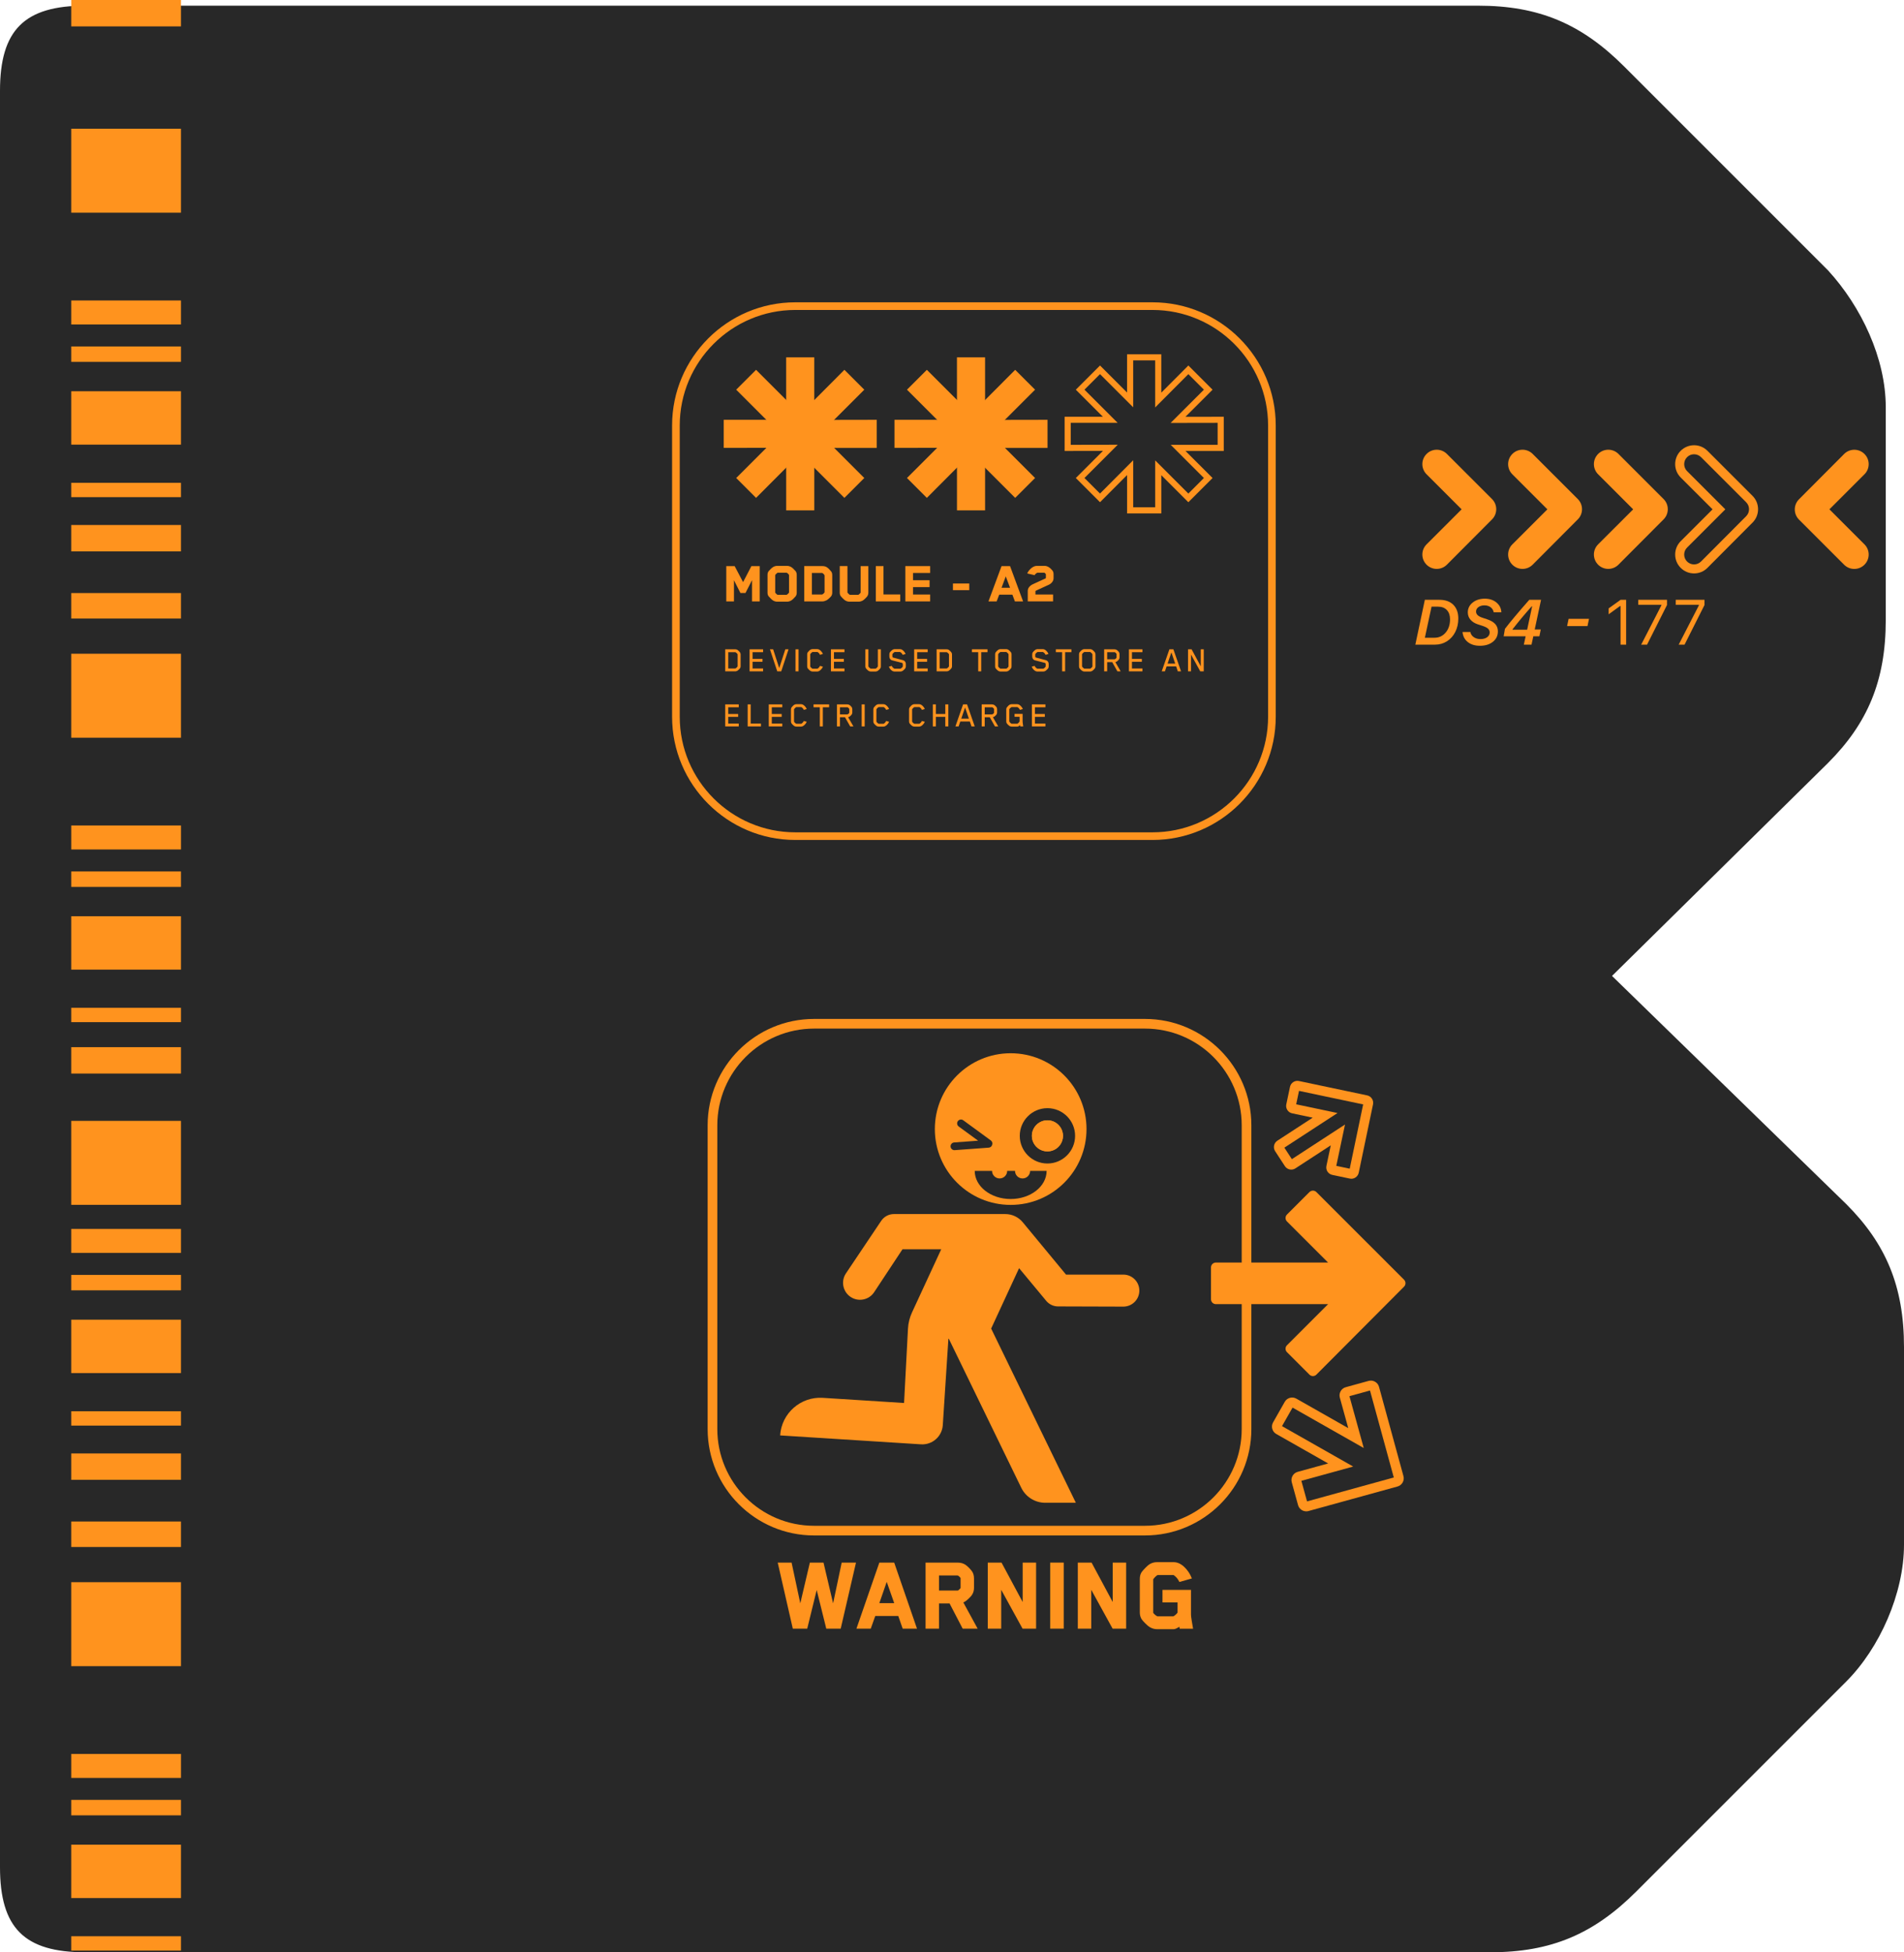 <?xml version="1.0" encoding="UTF-8"?>
<svg id="Layer_2" data-name="Layer 2" xmlns="http://www.w3.org/2000/svg" viewBox="0 0 217.798 223.32">
  <g id="Bg">
    <g>
      <path d="M0,10.392C0,3.434,2.784.65,9.742.65h159.348c6.958,0,11.83,2.087,16.699,6.958l23.311,23.311c3.827,4.174,6.611,10.09,6.611,15.656v24.354c0,6.958-2.087,11.83-6.611,16.353l-24.702,24.354,26.789,26.094c4.524,4.524,6.611,9.395,6.611,16.353v22.614c0,5.566-2.784,11.83-6.611,15.656l-24.007,24.007c-4.871,4.871-9.742,6.958-16.701,6.958H9.742c-6.958,0-9.742-2.784-9.742-9.742V10.392Z" fill="#282828"/>
      <g>
        <path d="M130.977,175.637h-37.864c-6.708,0-12.166-5.457-12.166-12.166v-34.75c0-6.708,5.457-12.166,12.166-12.166h37.864c6.708,0,12.166,5.457,12.166,12.166v34.75c0,6.708-5.457,12.166-12.166,12.166ZM93.114,117.66c-6.099,0-11.061,4.962-11.061,11.061v34.75c0,6.099,4.962,11.061,11.061,11.061h37.864c6.099,0,11.061-4.962,11.061-11.061v-34.75c0-6.099-4.962-11.061-11.061-11.061h-37.864Z" fill="#ff931e"/>
        <path d="M149.787,136.358l-2.569,2.569c-.22.22-.22.576,0,.796l4.699,4.698h-12.83c-.311,0-.563.252-.563.563v3.633c0,.311.252.563.563.563h12.832l-4.701,4.699c-.22.22-.22.576,0,.796l2.568,2.568c.22.22.577.22.796,0l10.027-10.063c.219-.22.219-.575,0-.795l-10.026-10.025c-.22-.22-.576-.22-.796,0Z" fill="#ff931e"/>
        <path d="M154.579,134.834c-.06,0-.121-.006-.181-.019l-1.998-.421c-.227-.048-.422-.181-.549-.376-.127-.194-.17-.427-.122-.654l.496-2.35-4.044,2.635c-.401.261-.94.148-1.202-.253l-1.115-1.711c-.261-.401-.148-.94.253-1.202l4.043-2.635-2.35-.495c-.227-.048-.422-.181-.549-.376-.127-.194-.17-.426-.122-.653l.422-1.998c.048-.227.181-.422.376-.549.194-.127.426-.17.653-.122l7.798,1.645c.468.099.769.56.671,1.028l-1.634,7.816c-.048.227-.181.422-.375.549-.143.093-.306.142-.473.142ZM152.859,133.361l1.535.324,1.537-7.354-7.337-1.547-.324,1.536,4.728.997-6.08,3.962.857,1.315,6.081-3.962-.999,4.729Z" fill="#ff931e"/>
        <path d="M149.42,172.879c-.426,0-.818-.283-.937-.713l-.719-2.609c-.142-.516.162-1.052.678-1.194l3.486-.96-5.937-3.372c-.466-.264-.629-.858-.365-1.324l1.337-2.353c.128-.226.336-.388.586-.457.25-.069.512-.036.738.092l5.939,3.373-.962-3.487c-.069-.25-.036-.512.092-.738s.336-.388.587-.457l2.608-.719c.25-.069.513-.036.738.092.226.128.388.337.457.588l2.793,10.206c.141.516-.163,1.051-.679,1.193l-10.181,2.806c-.086.024-.172.035-.258.035ZM148.864,169.391l.648,2.352,9.924-2.735-2.723-9.949-2.351.648,1.636,5.93-8.143-4.624-1.205,2.121,8.141,4.623-5.928,1.634Z" fill="#ff931e"/>
        <g>
          <path d="M128.497,145.8h-6.554l-4.949-5.985c-.492-.595-1.225-.94-1.997-.94h-12.741c-.585,0-1.131.291-1.457.777l-4.041,6.02c-.59.894-.344,2.097.55,2.687.894.59,2.097.344,2.687-.55l3.238-4.904h4.431l-3.344,7.23c-.268.58-.423,1.205-.457,1.843l-.449,8.507-9.295-.589c-2.535-.16-4.719,1.764-4.88,4.298l16.109,1.02c1.296.082,2.414-.901,2.498-2.198l.641-9.889.053.024,8.281,17.032c.511,1.051,1.576,1.717,2.745,1.717h3.499l-9.689-19.928,3.196-6.91,3.106,3.742c.332.4.825.633,1.346.634l7.473.023c1.011,0,1.831-.82,1.831-1.831s-.82-1.831-1.831-1.831Z" fill="#ff931e"/>
          <path d="M115.611,137.827c4.79,0,8.674-3.883,8.674-8.674s-3.884-8.674-8.674-8.674-8.674,3.884-8.674,8.674,3.884,8.674,8.674,8.674ZM119.815,126.762c1.748,0,3.165,1.417,3.165,3.165s-1.417,3.165-3.165,3.165-3.165-1.417-3.165-3.165,1.417-3.165,3.165-3.165ZM116.107,133.935c0,.478.388.865.865.865s.865-.387.865-.865h1.885c0,1.778-1.841,3.219-4.112,3.219s-4.112-1.441-4.112-3.219h1.983c0,.478.387.865.865.865s.865-.387.865-.865h.894ZM109.177,131.565c-.23,0-.424-.177-.44-.409-.018-.243.165-.455.408-.473l2.741-.201-2.219-1.622c-.197-.144-.24-.421-.096-.617.144-.197.42-.24.617-.096l3.155,2.307c.158.115.211.315.154.491-.045.18-.196.32-.391.334l-3.898.286c-.011,0-.022.001-.033.001Z" fill="#ff931e"/>
          <path d="M119.815,128.148c.983,0,1.779.797,1.779,1.779s-.797,1.779-1.779,1.779-1.779-.797-1.779-1.779.797-1.779,1.779-1.779Z" fill="#ff931e"/>
          <circle cx="119.815" cy="129.928" r="1.779" fill="#ff931e"/>
        </g>
        <g>
          <path d="M97.918,178.744l-1.75,7.555h-1.65l-1.096-4.42c-.118.487-.298,1.224-.542,2.21-.244.986-.424,1.723-.541,2.21h-1.65l-1.725-7.555h1.587l.995,4.659c.126-.546.313-1.341.56-2.386.247-1.045.426-1.803.535-2.273h1.561l1.096,4.659c.101-.453.26-1.207.479-2.26.218-1.053.386-1.853.504-2.399h1.637Z" fill="#ff931e"/>
          <path d="M104.894,186.299h-1.637l-.504-1.448h-2.632c-.05.16-.137.401-.258.724-.122.323-.208.565-.258.724h-1.637l2.619-7.555h1.7l2.607,7.555ZM102.288,183.378l-.856-2.43c-.092.269-.233.674-.422,1.215-.189.542-.33.947-.422,1.215h1.7Z" fill="#ff931e"/>
          <path d="M111.417,181.627c0,.311-.08.584-.239.818-.05.084-.153.202-.309.353-.155.151-.279.26-.372.328-.067.05-.168.109-.302.176l1.637,2.997h-1.713l-1.498-2.884h-1.209v2.884h-1.536v-7.555h3.677c.369,0,.684.097.944.29.252.193.479.424.68.693.159.218.239.495.239.831v1.07ZM109.881,181.64v-1.121c-.084-.134-.193-.235-.327-.302h-2.141v1.725h2.141c.025,0,.078-.036.157-.107.08-.071.136-.136.17-.195Z" fill="#ff931e"/>
          <path d="M118.519,186.299h-1.549l-2.443-4.445v4.445h-1.536v-7.555h1.574l2.418,4.508v-4.508h1.536v7.555Z" fill="#ff931e"/>
          <path d="M121.679,186.299h-1.549v-7.555h1.549v7.555Z" fill="#ff931e"/>
          <path d="M128.819,186.299h-1.549l-2.443-4.445v4.445h-1.536v-7.555h1.574l2.418,4.508v-4.508h1.536v7.555Z" fill="#ff931e"/>
          <path d="M131.513,178.92c.26-.151.537-.227.831-.227h1.914c.587,0,1.137.353,1.65,1.058.168.235.311.504.428.806l-1.423.403c-.16-.336-.382-.6-.667-.793h-1.838c-.201.134-.365.298-.491.491v3.815c0,.034.052.099.157.195.105.097.208.17.309.22h1.839c.092-.042.195-.117.309-.227.113-.109.17-.185.17-.227v-1.133h-1.725v-1.436h3.261v2.833c0,.126.029.365.088.718l.151.894h-1.524l-.05-.227c-.017.009-.071.042-.164.101-.201.117-.365.176-.491.176h-1.901c-.286,0-.563-.08-.831-.239-.126-.076-.288-.21-.485-.403-.197-.193-.342-.357-.434-.491-.143-.227-.214-.487-.214-.781v-3.828c0-.319.071-.583.214-.793.092-.126.237-.29.434-.491.197-.201.359-.34.485-.416Z" fill="#ff931e"/>
        </g>
      </g>
      <g>
        <path d="M131.838,96.083h-40.864c-7.772,0-14.094-6.323-14.094-14.094v-33.314c0-7.772,6.323-14.094,14.094-14.094h40.864c7.772,0,14.094,6.323,14.094,14.094v33.314c0,7.771-6.323,14.094-14.094,14.094ZM90.974,35.456c-7.289,0-13.219,5.93-13.219,13.219v33.314c0,7.289,5.93,13.219,13.219,13.219h40.864c7.289,0,13.219-5.93,13.219-13.219v-33.314c0-7.289-5.93-13.219-13.219-13.219h-40.864Z" fill="#ff931e"/>
        <g>
          <path d="M86.903,68.794h-.879v-2.43c-.091.18-.222.436-.392.771-.171.334-.289.567-.357.697h-.576l-.742-1.461v2.423h-.879v-4.038h.958l.965,1.831c.086-.162.238-.452.454-.872.216-.419.382-.739.497-.959h.951v4.038Z" fill="#ff931e"/>
          <path d="M91.138,67.791c0,.166-.041.305-.122.417-.202.242-.377.406-.526.491-.154.085-.312.128-.475.128h-1.095c-.163,0-.322-.042-.475-.128-.072-.04-.165-.116-.277-.226-.113-.11-.196-.198-.249-.266-.082-.112-.122-.251-.122-.417v-2.026c0-.17.041-.312.122-.424.053-.067.136-.155.249-.262.113-.108.205-.182.277-.222.154-.085.312-.128.475-.128h1.095c.163,0,.322.043.475.128.134.072.31.233.526.485.082.112.122.254.122.424v2.026ZM90.259,67.791v-2.026c-.067-.108-.154-.191-.259-.249h-1.059c-.106.072-.194.157-.266.256v2.019c.096.121.182.204.259.249h1.059c.091-.063.18-.146.267-.249Z" fill="#ff931e"/>
          <path d="M95.2,67.777c0,.162-.038.298-.115.411-.053.072-.136.159-.249.262-.113.103-.208.175-.284.215-.173.085-.327.128-.461.128h-2.096v-4.038h2.096c.182,0,.341.04.475.121.149.09.319.254.511.491.082.108.122.247.122.417v1.992ZM94.321,67.75v-1.932c-.048-.112-.137-.204-.266-.276h-1.181v2.463h1.181c.115-.063.204-.148.266-.256Z" fill="#ff931e"/>
          <path d="M99.327,67.791c0,.166-.041.305-.122.417-.053.072-.134.162-.245.269-.11.108-.202.182-.274.222-.163.085-.322.128-.475.128h-1.03c-.163,0-.322-.042-.475-.128-.072-.04-.165-.116-.277-.226-.113-.11-.196-.198-.248-.266-.082-.112-.122-.251-.122-.417v-3.035h.879v3.029c.115.135.204.22.266.256h.987c.091-.054.178-.137.259-.249v-3.035h.879v3.035Z" fill="#ff931e"/>
          <path d="M102.978,68.794h-2.794v-4.038h.879v3.244h1.916v.794Z" fill="#ff931e"/>
          <path d="M106.399,68.794h-2.838v-4.038h2.838v.787h-1.959v.828h1.894v.788h-1.894v.848h1.959v.787Z" fill="#ff931e"/>
          <path d="M110.872,67.508h-1.865v-.761h1.865v.761Z" fill="#ff931e"/>
          <path d="M117.03,68.794h-.936l-.288-.774h-1.505c-.029.085-.078.214-.148.387-.07.173-.119.302-.148.387h-.936l1.498-4.038h.972l1.491,4.038ZM115.539,67.232l-.49-1.299c-.053.144-.133.36-.241.65-.108.289-.188.506-.241.649h.972Z" fill="#ff931e"/>
          <path d="M118.65,65.516c-.154.081-.255.173-.302.276l-.843-.195c.058-.13.118-.233.18-.31.298-.372.615-.559.951-.559h.828c.187,0,.362.054.526.162.12.072.252.195.396.37.086.108.13.254.13.437v.424c0,.175-.053.33-.158.464-.106.135-.238.238-.396.309-.163.072-.406.183-.727.333-.322.15-.564.261-.727.333-.043.022-.065.043-.065.061v.384h2.017v.787h-2.895v-1.191c0-.166.053-.315.158-.448.106-.132.24-.237.403-.313.158-.072.402-.184.731-.337.329-.152.575-.265.738-.337.029-.013.043-.036.043-.067v-.417c-.024-.04-.055-.078-.094-.114-.038-.036-.065-.054-.079-.054h-.814Z" fill="#ff931e"/>
        </g>
        <g>
          <path d="M84.719,76.21c0,.09-.02.162-.059.218-.025.039-.071.092-.139.157-.067.066-.122.111-.164.137-.084.048-.164.071-.239.071h-1.159v-2.52h1.159c.087,0,.166.023.239.067.039.022.092.068.16.136.067.069.115.124.143.166.039.056.059.129.059.218v1.348ZM84.375,76.202v-1.332c0-.017-.002-.028-.004-.033-.02-.042-.056-.087-.109-.134-.053-.048-.098-.08-.134-.097-.006-.003-.015-.004-.029-.004h-.794v1.865h.811l.013-.004c.042-.019.094-.059.155-.12.062-.06.092-.107.092-.141Z" fill="#ff931e"/>
          <path d="M87.29,76.794h-1.546v-2.52h1.546v.328h-1.201v.769h1.134v.328h-1.134v.769h1.201v.328Z" fill="#ff931e"/>
          <path d="M90.2,74.274l-.836,2.52h-.454l-.836-2.52h.365l.697,2.151.697-2.151h.365Z" fill="#ff931e"/>
          <path d="M91.342,76.794h-.344v-2.52h.344v2.52Z" fill="#ff931e"/>
          <path d="M94.131,76.256c-.036.09-.076.163-.118.218-.182.227-.354.34-.517.34h-.554c-.078,0-.16-.024-.244-.071-.042-.025-.097-.071-.164-.137-.067-.066-.113-.118-.139-.157-.042-.062-.063-.136-.063-.223v-1.386c0-.084.021-.157.063-.218.028-.039.076-.093.143-.162.067-.069.12-.114.16-.137.084-.048.164-.071.239-.071h.559c.173,0,.346.113.517.34.031.036.07.108.118.214l-.336.097c-.045-.126-.137-.232-.277-.319-.011-.003-.023-.004-.034-.004h-.525c-.014,0-.027.003-.038.009-.031.017-.071.049-.12.097-.049.048-.086.091-.111.13-.006.008-.008.027-.008.055v1.353c0,.033.03.08.09.139.06.059.11.098.149.118.011.006.024.008.038.008h.525c.017,0,.031-.003.042-.008.05-.028.102-.071.155-.13.053-.059.091-.119.113-.181l.336.088Z" fill="#ff931e"/>
          <path d="M96.597,76.794h-1.546v-2.52h1.546v.328h-1.201v.769h1.134v.328h-1.134v.769h1.201v.328Z" fill="#ff931e"/>
          <path d="M100.763,76.231c0,.09-.02.162-.059.218-.025.039-.071.092-.139.157-.067.066-.122.111-.164.137-.084.048-.164.071-.239.071h-.563c-.078,0-.16-.024-.244-.071-.042-.025-.097-.071-.164-.137-.067-.066-.113-.118-.139-.157-.042-.062-.063-.135-.063-.218v-1.957h.344v1.949c0,.028.033.073.099.136.066.063.117.103.153.12.011.006.022.008.033.008h.521c.014,0,.026-.003.038-.008.036-.017.085-.057.147-.12.062-.063.092-.108.092-.136v-1.949h.344v1.957Z" fill="#ff931e"/>
          <path d="M103.615,76.227c0,.092-.02.167-.059.223-.025.039-.072.092-.141.157-.069.066-.124.111-.166.137-.084.048-.164.071-.239.071h-.701c-.176,0-.35-.113-.521-.34-.023-.031-.06-.104-.113-.218l.332-.088.038.076c.025.045.062.09.111.136.049.046.092.079.128.099.011.006.024.008.038.008h.672c.011,0,.022-.003.034-.008.042-.02.093-.059.153-.118.06-.059.09-.105.09-.139v-.256c0-.034-.01-.064-.029-.092-.02-.028-.042-.045-.067-.05l-1.143-.294c-.092-.025-.165-.078-.218-.16-.053-.081-.08-.171-.08-.269v-.256c0-.092.02-.167.059-.223.025-.039.072-.092.141-.16.069-.067.124-.113.166-.139.084-.048.164-.071.239-.071h.617c.173,0,.346.113.517.34.031.036.07.108.118.214l-.336.097-.042-.084c-.022-.042-.059-.087-.109-.134-.05-.048-.094-.081-.13-.101-.008-.003-.018-.004-.029-.004h-.584c-.008,0-.021.003-.038.009-.036.017-.086.057-.149.12-.063.063-.095.109-.095.137v.239c0,.031.009.059.027.086.018.027.04.043.065.048l1.138.302c.092.025.167.078.223.158.056.08.084.167.084.263v.286Z" fill="#ff931e"/>
          <path d="M106.118,76.794h-1.546v-2.52h1.546v.328h-1.201v.769h1.134v.328h-1.134v.769h1.201v.328Z" fill="#ff931e"/>
          <path d="M108.899,76.21c0,.09-.02.162-.059.218-.025.039-.071.092-.139.157-.067.066-.122.111-.164.137-.084.048-.164.071-.239.071h-1.159v-2.52h1.159c.087,0,.166.023.239.067.039.022.092.068.16.136.067.069.115.124.143.166.039.056.059.129.059.218v1.348ZM108.554,76.202v-1.332c0-.017-.002-.028-.004-.033-.02-.042-.056-.087-.109-.134-.053-.048-.098-.08-.134-.097-.006-.003-.015-.004-.029-.004h-.794v1.865h.811l.013-.004c.042-.019.094-.059.155-.12.062-.06.092-.107.092-.141Z" fill="#ff931e"/>
          <path d="M112.96,74.601h-.718v2.193h-.344v-2.193h-.718v-.328h1.781v.328Z" fill="#ff931e"/>
          <path d="M115.711,76.227c0,.087-.021.161-.063.223-.025.039-.071.092-.139.157-.067.066-.122.111-.164.137-.084.048-.165.071-.244.071h-.664c-.076,0-.156-.024-.239-.071-.042-.025-.097-.071-.166-.137-.069-.066-.116-.118-.141-.157-.039-.056-.059-.13-.059-.223v-1.382c0-.092.019-.167.059-.223.025-.039.072-.092.141-.16.069-.067.124-.113.166-.139.084-.048.164-.071.239-.071h.664c.078,0,.16.024.244.071.039.023.092.068.16.137.067.069.115.123.143.162.042.062.063.136.063.223v1.382ZM115.367,76.223v-1.369c0-.014-.003-.027-.008-.038-.023-.039-.059-.083-.109-.13-.05-.048-.091-.08-.122-.097-.011-.006-.024-.009-.038-.009h-.63c-.014,0-.027.003-.038.009-.039.019-.09.06-.151.122s-.092.109-.092.143v1.369c0,.028.031.073.095.136.063.063.113.103.149.12.011.006.024.008.038.008h.63c.014,0,.026-.003.038-.008.039-.02.089-.059.149-.118.06-.059.09-.105.09-.139Z" fill="#ff931e"/>
          <path d="M119.957,76.227c0,.092-.02.167-.059.223-.025.039-.072.092-.141.157-.069.066-.124.111-.166.137-.084.048-.164.071-.239.071h-.701c-.176,0-.35-.113-.521-.34-.023-.031-.06-.104-.113-.218l.332-.088.038.076c.025.045.062.09.111.136.049.046.092.079.128.099.011.006.024.008.038.008h.672c.011,0,.022-.003.034-.008.042-.02.093-.059.153-.118.06-.059.09-.105.09-.139v-.256c0-.034-.01-.064-.029-.092-.02-.028-.042-.045-.067-.05l-1.143-.294c-.092-.025-.165-.078-.218-.16s-.08-.171-.08-.269v-.256c0-.092.02-.167.059-.223.025-.039.072-.092.141-.16.069-.067.124-.113.166-.139.084-.048.164-.071.239-.071h.617c.173,0,.346.113.517.34.031.036.07.108.118.214l-.336.097-.042-.084c-.022-.042-.059-.087-.109-.134-.05-.048-.094-.081-.13-.101-.008-.003-.018-.004-.029-.004h-.584c-.008,0-.021.003-.038.009-.036.017-.086.057-.149.12-.063.063-.095.109-.095.137v.239c0,.031.009.059.027.086.018.027.04.043.065.048l1.138.302c.092.025.167.078.223.158.056.08.084.167.084.263v.286Z" fill="#ff931e"/>
          <path d="M122.557,74.601h-.718v2.193h-.344v-2.193h-.718v-.328h1.781v.328Z" fill="#ff931e"/>
          <path d="M125.308,76.227c0,.087-.021.161-.063.223-.025.039-.071.092-.139.157-.067.066-.122.111-.164.137-.084.048-.165.071-.244.071h-.664c-.076,0-.156-.024-.239-.071-.042-.025-.097-.071-.166-.137-.069-.066-.116-.118-.141-.157-.039-.056-.059-.13-.059-.223v-1.382c0-.092.019-.167.059-.223.025-.039.072-.092.141-.16.069-.067.124-.113.166-.139.084-.048.164-.071.239-.071h.664c.078,0,.16.024.244.071.039.023.092.068.16.137.067.069.115.123.143.162.042.062.063.136.063.223v1.382ZM124.964,76.223v-1.369c0-.014-.003-.027-.008-.038-.023-.039-.059-.083-.109-.13-.05-.048-.091-.08-.122-.097-.011-.006-.024-.009-.038-.009h-.63c-.014,0-.027.003-.038.009-.039.019-.09.06-.151.122s-.092.109-.092.143v1.369c0,.028.031.073.095.136.063.063.113.103.149.12.011.006.024.008.038.008h.63c.014,0,.026-.003.038-.008.039-.02.089-.059.149-.118.06-.059.09-.105.09-.139Z" fill="#ff931e"/>
          <path d="M128.194,76.794h-.374l-.592-1.05h-.58v1.05h-.344v-2.52h1.184c.106,0,.2.029.281.088.031.023.071.059.122.109.05.05.084.088.101.113.048.073.071.153.071.239v.378c0,.084-.024.162-.071.235-.017.025-.05.063-.101.113-.05.05-.091.087-.122.109-.062.045-.125.07-.189.076l.613,1.058ZM127.719,75.194v-.361c0-.028-.002-.043-.004-.046-.017-.028-.049-.065-.097-.111-.048-.046-.084-.071-.109-.073h-.861v.815h.836c.034,0,.076-.021.128-.063.052-.042.086-.08.103-.113.003-.006.004-.021.004-.046Z" fill="#ff931e"/>
          <path d="M130.685,76.794h-1.546v-2.52h1.546v.328h-1.201v.769h1.134v.328h-1.134v.769h1.201v.328Z" fill="#ff931e"/>
          <path d="M135.099,76.794h-.37l-.189-.563h-1.092l-.193.563h-.365l.878-2.52h.454l.878,2.52ZM134.431,75.908l-.437-1.281-.437,1.281h.874Z" fill="#ff931e"/>
          <path d="M137.695,76.794h-.399l-1.058-1.924v1.924h-.34v-2.52h.407l1.05,1.945v-1.945h.34v2.52Z" fill="#ff931e"/>
          <path d="M84.505,83.094h-1.546v-2.52h1.546v.328h-1.201v.769h1.134v.328h-1.134v.769h1.201v.328Z" fill="#ff931e"/>
          <path d="M87.046,83.094h-1.52v-2.52h.344v2.193h1.176v.328Z" fill="#ff931e"/>
          <path d="M89.486,83.094h-1.546v-2.52h1.546v.328h-1.201v.769h1.134v.328h-1.134v.769h1.201v.328Z" fill="#ff931e"/>
          <path d="M92.279,82.557c-.036.09-.076.163-.118.218-.182.227-.354.34-.517.34h-.554c-.078,0-.16-.024-.244-.071-.042-.025-.097-.071-.164-.137-.067-.066-.113-.118-.139-.157-.042-.062-.063-.136-.063-.223v-1.386c0-.084.021-.157.063-.218.028-.039.076-.093.143-.162.067-.069.12-.114.16-.137.084-.048.164-.071.239-.071h.559c.173,0,.346.113.517.34.031.036.07.108.118.214l-.336.097c-.045-.126-.137-.232-.277-.319-.011-.003-.023-.004-.034-.004h-.525c-.014,0-.027.003-.038.009-.031.017-.071.049-.12.097-.049.048-.086.091-.111.13-.006.008-.008.027-.008.055v1.353c0,.033.03.08.09.139.06.059.11.098.149.118.011.006.024.008.038.008h.525c.017,0,.031-.003.042-.008.05-.028.102-.071.155-.13.053-.059.091-.119.113-.181l.336.088Z" fill="#ff931e"/>
          <path d="M94.841,80.902h-.718v2.193h-.344v-2.193h-.718v-.328h1.781v.328Z" fill="#ff931e"/>
          <path d="M97.626,83.094h-.374l-.592-1.05h-.58v1.05h-.344v-2.52h1.184c.106,0,.2.029.281.088.031.023.071.059.122.109.05.05.084.088.101.113.048.073.071.153.071.239v.378c0,.084-.024.162-.071.235-.017.025-.05.063-.101.113-.05.05-.091.087-.122.109-.062.045-.125.07-.189.076l.613,1.058ZM97.151,81.494v-.361c0-.028-.002-.043-.004-.046-.017-.028-.049-.065-.097-.111-.048-.046-.084-.071-.109-.073h-.861v.815h.836c.034,0,.076-.021.128-.063.052-.042.086-.08.103-.113.003-.006.004-.021.004-.046Z" fill="#ff931e"/>
          <path d="M98.911,83.094h-.344v-2.52h.344v2.52Z" fill="#ff931e"/>
          <path d="M101.7,82.557c-.036.09-.076.163-.118.218-.182.227-.354.34-.517.34h-.554c-.078,0-.16-.024-.244-.071-.042-.025-.097-.071-.164-.137-.067-.066-.113-.118-.139-.157-.042-.062-.063-.136-.063-.223v-1.386c0-.084.021-.157.063-.218.028-.039.076-.093.143-.162.067-.069.12-.114.16-.137.084-.048.164-.071.239-.071h.559c.173,0,.346.113.517.34.031.036.07.108.118.214l-.336.097c-.045-.126-.137-.232-.277-.319-.011-.003-.023-.004-.034-.004h-.525c-.014,0-.027.003-.038.009-.031.017-.071.049-.12.097-.049.048-.086.091-.111.13-.006.008-.008.027-.008.055v1.353c0,.033.03.08.09.139.06.059.11.098.149.118.011.006.024.008.038.008h.525c.017,0,.031-.003.042-.008.05-.028.102-.071.155-.13.053-.059.091-.119.113-.181l.336.088Z" fill="#ff931e"/>
          <path d="M105.786,82.557c-.036.09-.076.163-.118.218-.182.227-.354.34-.517.34h-.554c-.078,0-.16-.024-.244-.071-.042-.025-.097-.071-.164-.137-.067-.066-.113-.118-.139-.157-.042-.062-.063-.136-.063-.223v-1.386c0-.084.021-.157.063-.218.028-.039.076-.093.143-.162.067-.069.12-.114.16-.137.084-.048.164-.071.239-.071h.559c.173,0,.346.113.517.34.031.036.07.108.118.214l-.336.097c-.045-.126-.137-.232-.277-.319-.011-.003-.023-.004-.034-.004h-.525c-.014,0-.027.003-.038.009-.031.017-.071.049-.12.097-.049.048-.086.091-.111.13-.006.008-.008.027-.008.055v1.353c0,.033.03.08.09.139.06.059.11.098.149.118.011.006.024.008.038.008h.525c.017,0,.031-.003.042-.008.05-.028.102-.071.155-.13.053-.059.091-.119.113-.181l.336.088Z" fill="#ff931e"/>
          <path d="M108.479,83.094h-.345v-1.096h-1.084v1.096h-.344v-2.52h.344v1.096h1.084v-1.096h.345v2.52Z" fill="#ff931e"/>
          <path d="M111.499,83.094h-.37l-.189-.563h-1.092l-.193.563h-.365l.878-2.52h.454l.878,2.52ZM110.831,82.208l-.437-1.281-.437,1.281h.874Z" fill="#ff931e"/>
          <path d="M114.187,83.094h-.374l-.592-1.05h-.58v1.05h-.344v-2.52h1.184c.106,0,.2.029.281.088.031.023.071.059.122.109.05.05.084.088.101.113.048.073.071.153.071.239v.378c0,.084-.024.162-.071.235-.017.025-.05.063-.101.113-.05.05-.091.087-.122.109-.062.045-.125.07-.189.076l.613,1.058ZM113.712,81.494v-.361c0-.028-.002-.043-.004-.046-.017-.028-.049-.065-.097-.111-.048-.046-.084-.071-.109-.073h-.861v.815h.836c.034,0,.076-.021.128-.063.052-.042.086-.08.103-.113.003-.006.004-.021.004-.046Z" fill="#ff931e"/>
          <path d="M117.043,83.094h-.336c-.003-.019-.009-.047-.017-.082-.008-.035-.012-.057-.012-.065-.009.006-.025.02-.05.042-.025.022-.045.038-.059.048-.014.01-.033.023-.057.038-.024.016-.048.026-.071.032-.024.005-.05.008-.078.008h-.647c-.078,0-.16-.024-.244-.071-.042-.025-.097-.071-.164-.137-.067-.066-.113-.118-.139-.157-.042-.062-.063-.136-.063-.223v-1.382c0-.087.021-.161.063-.223.028-.039.076-.093.143-.162.067-.069.12-.114.16-.137.084-.048.165-.071.244-.071h.647c.171,0,.345.115.521.344.033.042.073.112.118.21l-.336.097-.042-.084c-.022-.042-.057-.086-.105-.132-.048-.046-.09-.079-.126-.099-.011-.006-.025-.009-.042-.009h-.617c-.014,0-.027.003-.038.009-.034.017-.076.05-.128.099-.052.049-.088.093-.107.132-.006.011-.009.024-.009.038v1.357c0,.033.032.082.097.145.064.063.116.104.155.124.006.003.017.004.034.004h.605c.014,0,.026-.003.038-.008.039-.02.09-.061.153-.124.063-.063.095-.111.095-.145v-.521h-.575v-.328h.92v.844c0,.098.024.294.071.588Z" fill="#ff931e"/>
          <path d="M119.584,83.094h-1.546v-2.52h1.546v.328h-1.201v.769h1.134v.328h-1.134v.769h1.201v.328Z" fill="#ff931e"/>
        </g>
        <g>
          <g>
            <polygon points="118.401 54.679 113.348 49.627 113.348 49.627 118.401 44.576 116.127 42.303 108.816 49.641 116.127 56.952 118.401 54.679" fill="#ff931e"/>
            <polygon points="103.749 44.576 108.801 49.628 108.801 49.628 103.749 54.679 106.022 56.952 113.334 49.614 106.022 42.303 103.749 44.576" fill="#ff931e"/>
            <polygon points="112.683 58.379 112.683 51.235 112.683 51.235 119.827 51.236 119.827 48.021 109.468 48.04 109.468 58.379 112.683 58.379" fill="#ff931e"/>
            <polygon points="109.466 40.876 109.467 48.02 109.467 48.02 102.323 48.019 102.323 51.234 112.682 51.215 112.682 40.876 109.466 40.876" fill="#ff931e"/>
          </g>
          <g>
            <polygon points="98.865 54.679 93.812 49.627 93.812 49.627 98.865 44.576 96.591 42.303 89.28 49.641 96.591 56.952 98.865 54.679" fill="#ff931e"/>
            <polygon points="84.213 44.576 89.265 49.628 89.265 49.628 84.213 54.679 86.486 56.952 93.798 49.614 86.486 42.303 84.213 44.576" fill="#ff931e"/>
            <polygon points="93.147 58.379 93.147 51.235 93.147 51.235 100.291 51.236 100.291 48.021 89.932 48.04 89.932 58.379 93.147 58.379" fill="#ff931e"/>
            <polygon points="89.93 40.876 89.931 48.02 89.931 48.02 82.787 48.019 82.787 51.234 93.146 51.215 93.145 40.876 89.93 40.876" fill="#ff931e"/>
          </g>
          <path d="M132.841,58.729h-3.915v-4.388s-3.095,3.107-3.095,3.107l-2.769-2.769,3.103-3.102-4.384.008v-3.916h4.375s-3.094-3.092-3.094-3.092l2.769-2.768,3.094,3.094v-4.376s3.915,0,3.915,0v4.388s3.095-3.106,3.095-3.106l2.769,2.769-3.103,3.102,4.384-.008v3.916h-4.375s3.094,3.092,3.094,3.092l-2.769,2.769-3.094-3.094v4.376ZM129.626,58.029h2.515v-5.366s3.794,3.794,3.794,3.794l1.778-1.779-3.794-3.794h5.365s0-2.513,0-2.513l-5.378.01,3.807-3.805-1.778-1.778-3.796,3.81v-5.383h-2.515v5.366s-3.794-3.794-3.794-3.794l-1.778,1.779,3.794,3.794h-5.365s0,2.513,0,2.513l5.378-.01-3.807,3.805,1.778,1.778,3.796-3.81v5.383Z" fill="#ff931e"/>
        </g>
      </g>
      <g>
        <path d="M193.782,65.592c-.577,0-1.119-.225-1.527-.633-.408-.408-.633-.95-.633-1.527,0-.577.225-1.119.633-1.527l3.644-3.643-3.645-3.644c-.408-.408-.633-.95-.633-1.527,0-.577.225-1.119.633-1.527h0c.85-.845,2.217-.843,3.057-.002l5.162,5.161c.841.841.842,2.21.003,3.052l-5.164,5.183c-.408.409-.95.635-1.528.635h-.002ZM193.784,51.961c-.289,0-.578.11-.798.33l-.002.002c-.213.213-.33.496-.33.798s.117.585.33.798l4.374,4.374-4.374,4.373c-.213.213-.331.496-.331.798s.117.585.33.798c.213.213.496.33.798.33h.001c.302,0,.585-.118.798-.332l5.164-5.183c.438-.44.438-1.155-.001-1.594l-5.162-5.161c-.22-.22-.509-.33-.798-.33Z" fill="#ff931e"/>
        <path d="M213.276,64.595c.642-.642.642-1.683,0-2.325l-4.009-4.009h0l4.009-4.007c.642-.642.642-1.683,0-2.325h0c-.643-.643-1.685-.642-2.327.002l-5.164,5.183c-.64.642-.639,1.682.002,2.323l5.162,5.161c.642.642,1.683.642,2.325,0l.002-.002Z" fill="#ff931e"/>
        <path d="M182.808,51.928c-.642.642-.642,1.683,0,2.325l4.009,4.009h0l-4.009,4.007c-.642.642-.642,1.683,0,2.325h0c.643.643,1.685.642,2.327-.002l5.164-5.183c.64-.642.639-1.682-.002-2.323l-5.162-5.161c-.642-.642-1.683-.642-2.325,0l-.002.002Z" fill="#ff931e"/>
        <path d="M172.996,51.928c-.642.642-.642,1.683,0,2.325l4.009,4.009h0l-4.009,4.007c-.642.642-.642,1.683,0,2.325h0c.643.643,1.685.642,2.327-.002l5.164-5.183c.64-.642.639-1.682-.002-2.323l-5.162-5.161c-.642-.642-1.683-.642-2.325,0l-.002.002Z" fill="#ff931e"/>
        <path d="M163.184,51.928c-.642.642-.642,1.683,0,2.325l4.009,4.009h0l-4.009,4.007c-.642.642-.642,1.683,0,2.325h0c.643.643,1.685.642,2.327-.002l5.164-5.183c.64-.642.639-1.682-.002-2.323l-5.162-5.161c-.642-.642-1.683-.642-2.325,0l-.002.002Z" fill="#ff931e"/>
        <g>
          <path d="M162.986,68.612h1.678c.675,0,1.203.19,1.582.569.379.379.569.904.569,1.575,0,.566-.115,1.077-.345,1.532-.23.455-.549.811-.956,1.068-.408.257-.864.386-1.368.386h-2.246l1.088-5.129ZM163.754,69.397l-.764,3.554h1.102c.517,0,.942-.197,1.276-.59.334-.393.501-.899.501-1.518,0-.45-.122-.804-.364-1.061-.243-.257-.58-.386-1.011-.386h-.739Z" fill="#ff931e"/>
          <path d="M167.298,72.294h.896c.045.244.174.44.387.588.213.148.471.222.775.222.31,0,.563-.07.757-.21.194-.14.291-.322.291-.547,0-.175-.064-.321-.19-.437-.127-.116-.339-.223-.638-.32l-.515-.167c-.37-.121-.655-.3-.857-.539-.201-.238-.302-.516-.302-.834,0-.45.184-.824.553-1.121.368-.297.832-.446,1.392-.446.533,0,.976.145,1.328.434s.541.662.567,1.12h-.878c-.045-.242-.163-.434-.354-.576-.191-.142-.426-.213-.706-.213-.277,0-.507.066-.688.199-.181.133-.272.301-.272.505,0,.159.059.296.178.411.118.115.304.215.558.3l.505.167c.431.142.749.326.953.551.204.225.306.505.306.839,0,.493-.19.891-.57,1.194-.38.303-.876.455-1.488.455-.564,0-1.025-.141-1.383-.423-.358-.282-.559-.666-.604-1.152Z" fill="#ff931e"/>
          <path d="M174.311,73.741l.206-.956h-2.513l.146-.853c.569-.749,1.496-1.855,2.783-3.32h1.347l-.725,3.398h.693l-.16.775h-.693l-.206.956h-.878ZM173.024,71.978l-.011.053h1.678l.569-2.673h-.05c-.808.91-1.537,1.783-2.186,2.62Z" fill="#ff931e"/>
          <path d="M181.594,71.615h-2.332l.171-.828h2.335l-.174.828Z" fill="#ff931e"/>
          <path d="M185.373,69.323h-.057l-1.304.945v-.675l1.365-.981h.636v5.129h-.64v-4.418Z" fill="#ff931e"/>
          <path d="M190.047,69.241v-.057h-2.648v-.572h3.288v.594l-2.282,4.536h-.672l2.314-4.5Z" fill="#ff931e"/>
          <path d="M194.337,69.241v-.057h-2.648v-.572h3.288v.594l-2.282,4.536h-.672l2.314-4.5Z" fill="#ff931e"/>
        </g>
      </g>
      <g>
        <rect x="12.916" y="-4.766" width="3.019" height="12.551" transform="translate(15.935 -12.916) rotate(90)" fill="#ff931e"/>
        <rect x="9.623" y="13.253" width="9.606" height="12.551" transform="translate(33.954 5.102) rotate(90)" fill="#ff931e"/>
        <rect x="13.053" y="29.469" width="2.745" height="12.551" transform="translate(50.17 21.318) rotate(90)" fill="#ff931e"/>
        <rect x="13.542" y="34.237" width="1.767" height="12.551" transform="translate(54.938 26.087) rotate(90)" fill="#ff931e"/>
        <rect x="11.372" y="41.531" width="6.107" height="12.551" transform="translate(62.232 33.381) rotate(90)" fill="#ff931e"/>
        <rect x="13.605" y="49.772" width="1.641" height="12.551" transform="translate(70.473 41.622) rotate(90)" fill="#ff931e"/>
        <rect x="12.916" y="55.289" width="3.019" height="12.551" transform="translate(75.99 47.138) rotate(90)" fill="#ff931e"/>
        <rect x="9.623" y="73.308" width="9.606" height="12.551" transform="translate(94.009 65.157) rotate(90)" fill="#ff931e"/>
        <rect x="12.967" y="63.022" width="2.917" height="12.551" transform="translate(83.723 54.871) rotate(90)" fill="#ff931e"/>
        <rect x="13.053" y="89.523" width="2.745" height="12.551" transform="translate(110.225 81.373) rotate(90)" fill="#ff931e"/>
        <rect x="13.542" y="94.292" width="1.767" height="12.551" transform="translate(114.993 86.142) rotate(90)" fill="#ff931e"/>
        <rect x="11.372" y="101.586" width="6.107" height="12.551" transform="translate(122.287 93.436) rotate(90)" fill="#ff931e"/>
        <rect x="13.605" y="109.827" width="1.641" height="12.551" transform="translate(130.528 101.676) rotate(90)" fill="#ff931e"/>
        <rect x="12.916" y="115.017" width="3.019" height="12.551" transform="translate(135.718 106.867) rotate(90)" fill="#ff931e"/>
        <rect x="9.623" y="126.74" width="9.606" height="12.551" transform="translate(147.441 118.59) rotate(90)" fill="#ff931e"/>
        <rect x="13.053" y="135.673" width="2.745" height="12.551" transform="translate(156.374 127.522) rotate(90)" fill="#ff931e"/>
        <rect x="13.542" y="140.441" width="1.767" height="12.551" transform="translate(161.142 132.291) rotate(90)" fill="#ff931e"/>
        <rect x="11.372" y="147.735" width="6.107" height="12.551" transform="translate(168.436 139.585) rotate(90)" fill="#ff931e"/>
        <rect x="13.605" y="155.976" width="1.641" height="12.551" transform="translate(176.677 147.826) rotate(90)" fill="#ff931e"/>
        <rect x="12.916" y="161.493" width="3.019" height="12.551" transform="translate(182.194 153.342) rotate(90)" fill="#ff931e"/>
        <rect x="9.623" y="179.512" width="9.606" height="12.551" transform="translate(200.213 171.361) rotate(90)" fill="#ff931e"/>
        <rect x="12.967" y="169.226" width="2.917" height="12.551" transform="translate(189.927 161.075) rotate(90)" fill="#ff931e"/>
        <rect x="13.053" y="195.727" width="2.745" height="12.551" transform="translate(216.429 187.577) rotate(90)" fill="#ff931e"/>
        <rect x="13.542" y="200.496" width="1.767" height="12.551" transform="translate(221.197 192.345) rotate(90)" fill="#ff931e"/>
        <rect x="11.372" y="207.79" width="6.107" height="12.551" transform="translate(228.491 199.639) rotate(90)" fill="#ff931e"/>
        <rect x="13.605" y="216.031" width="1.641" height="12.551" transform="translate(236.732 207.88) rotate(90)" fill="#ff931e"/>
      </g>
    </g>
  </g>
</svg>